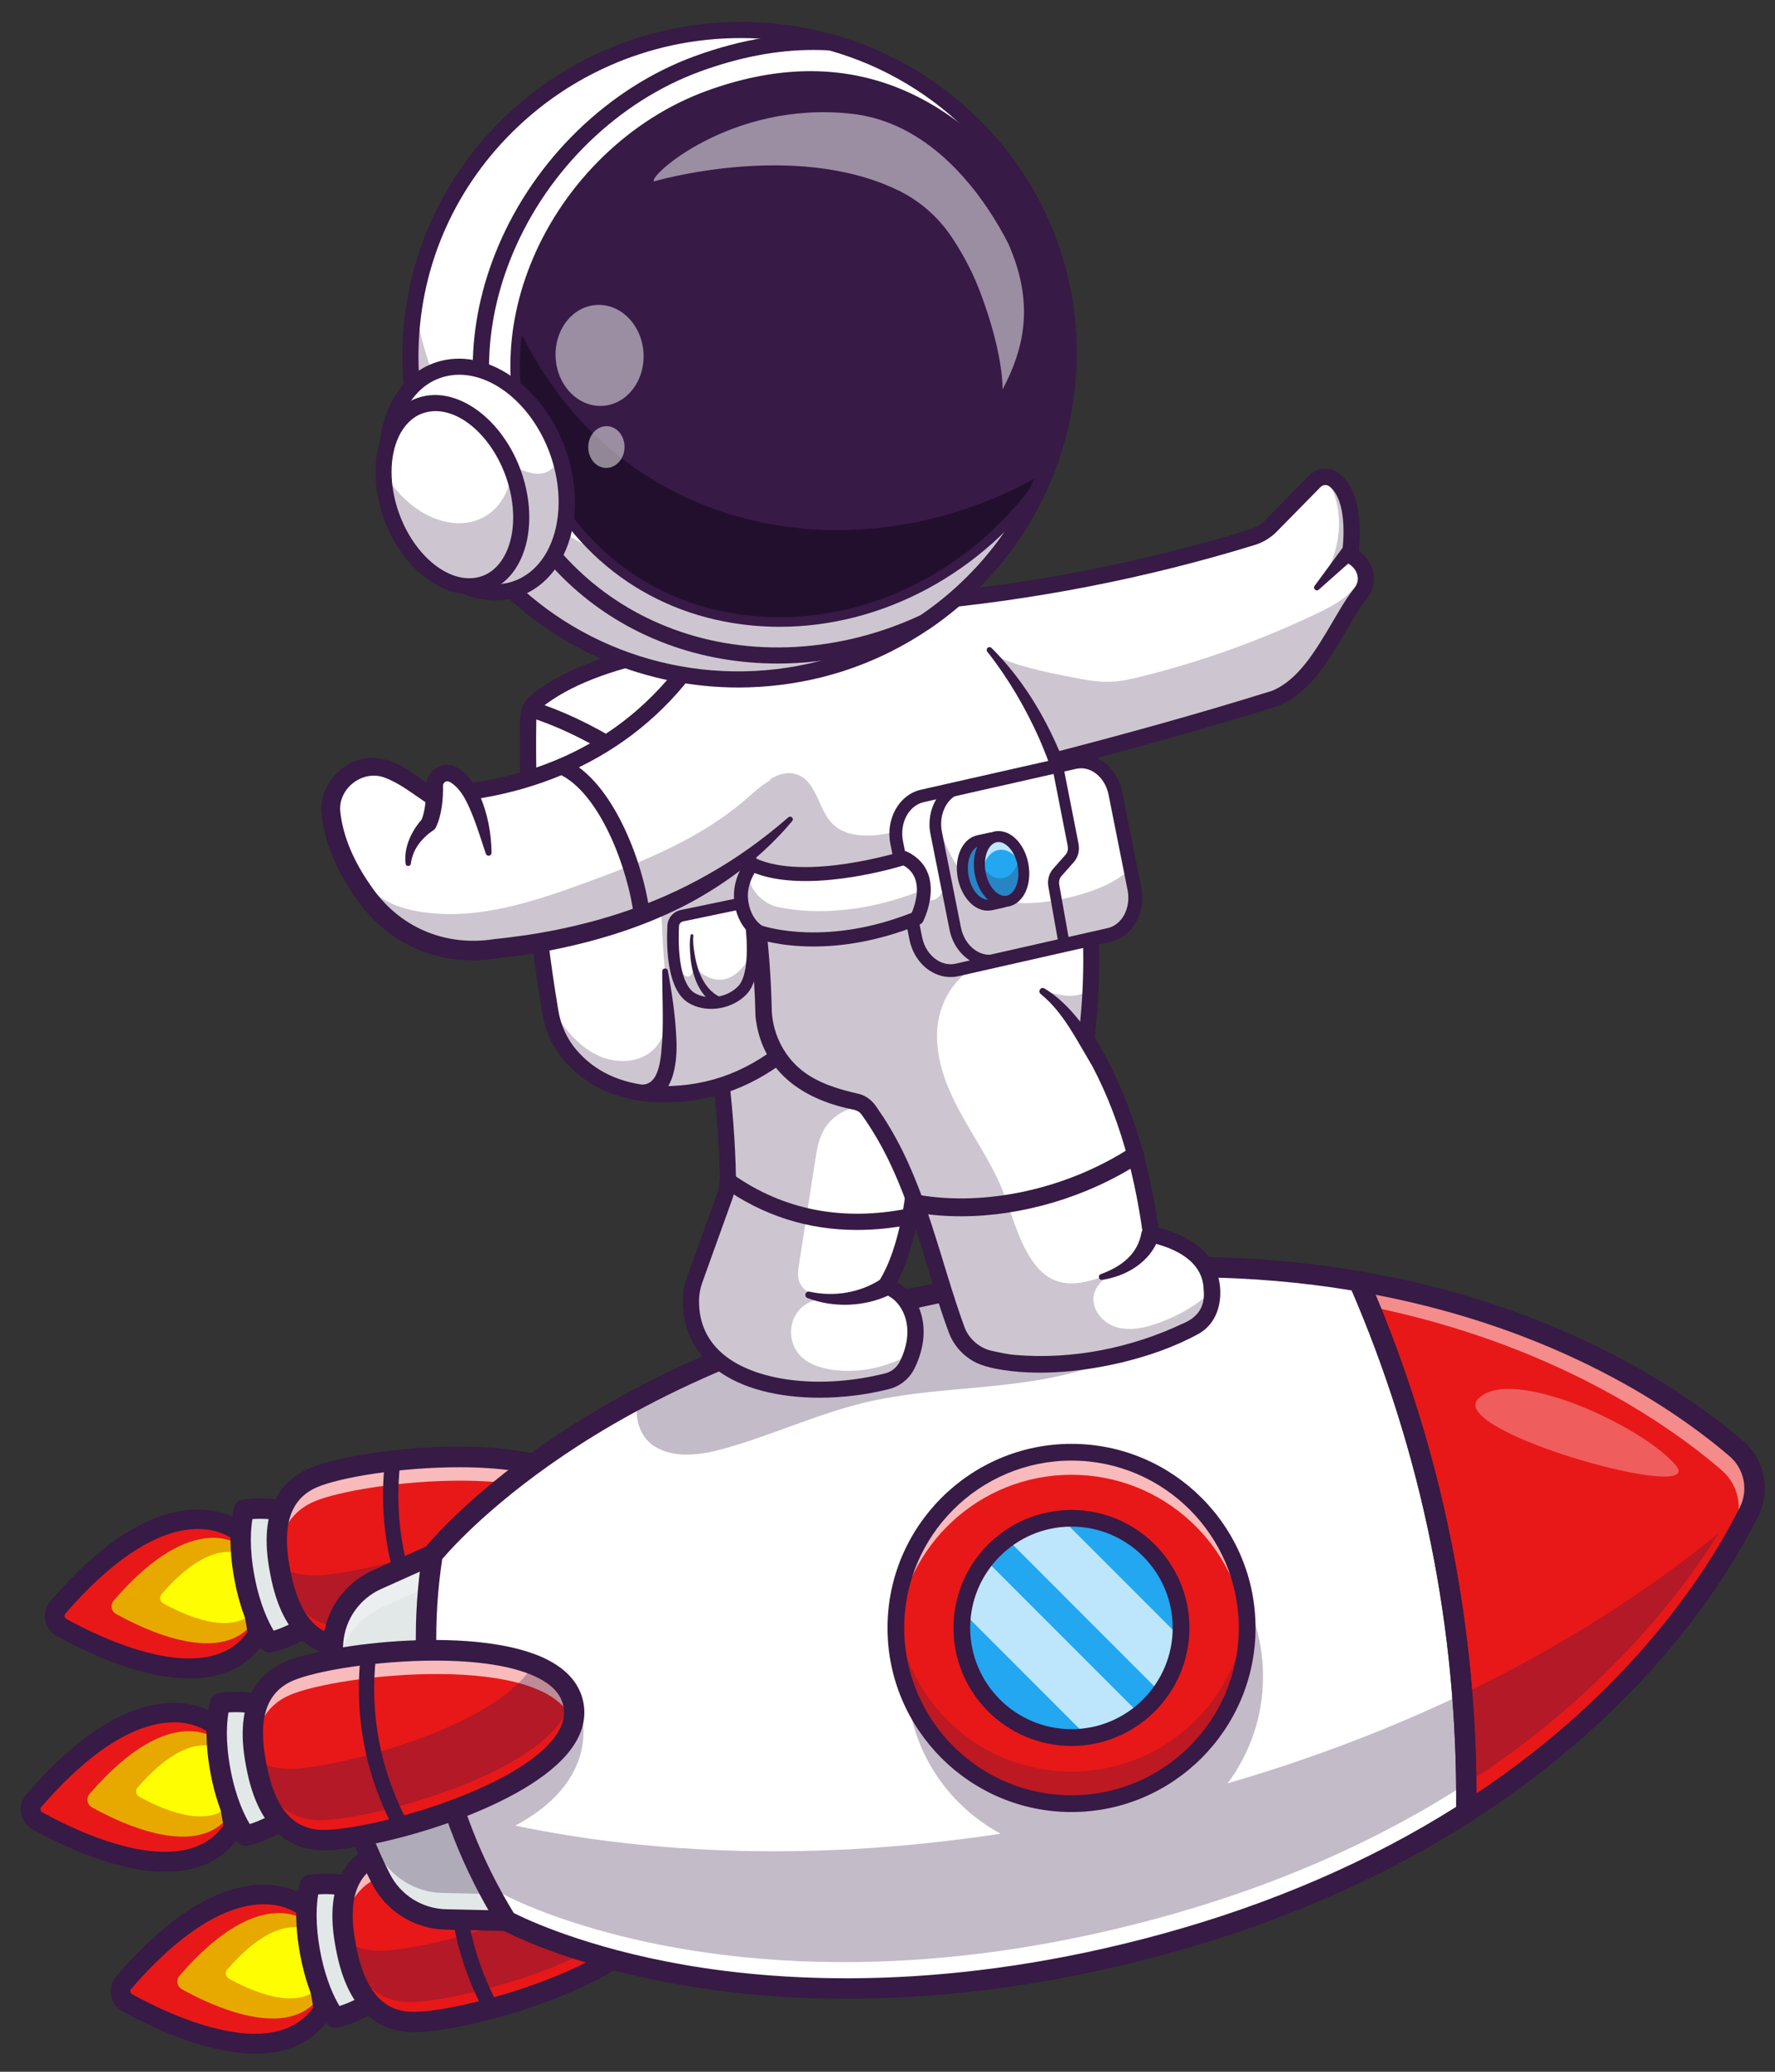 <svg width="66" height="77" viewBox="0 0 66 77" fill="none" xmlns="http://www.w3.org/2000/svg">
<rect x="0" y="0" width="66" height="77" fill="#333333" stroke="none"/>
<path d="M11.366 70.907C11.366 70.907 8.924 68.677 4.597 73.684C4.393 73.919 4.457 74.282 4.727 74.432C6.188 75.244 10.385 77.265 12.026 74.693L11.366 70.907Z" fill="#E81818"/>
<path d="M11.476 71.451C11.476 71.451 9.744 69.87 6.673 73.434C6.538 73.591 6.581 73.831 6.761 73.931C7.773 74.496 10.775 75.959 11.943 74.128L11.476 71.451Z" fill="#E7A900"/>
<path d="M11.693 71.865C11.693 71.865 10.525 70.796 8.451 73.202C8.361 73.306 8.39 73.47 8.511 73.537C9.192 73.919 11.218 74.905 12.009 73.67L11.693 71.865Z" fill="#FFFD01"/>
<path d="M9.493 76.327C7.674 76.327 5.636 75.349 4.556 74.75C4.33 74.624 4.176 74.408 4.13 74.154C4.085 73.9 4.157 73.641 4.325 73.446C6.187 71.292 7.959 70.15 9.588 70.055C10.878 69.979 11.586 70.61 11.614 70.639C11.674 70.694 11.714 70.765 11.726 70.846L12.386 74.634C12.403 74.724 12.384 74.814 12.334 74.893C11.657 75.954 10.617 76.327 9.493 76.327ZM9.804 70.774C9.74 70.774 9.671 70.777 9.602 70.781C8.626 70.848 7.014 71.449 4.876 73.921C4.841 73.962 4.843 74.004 4.848 74.028C4.852 74.049 4.864 74.09 4.909 74.116C6.111 74.783 10.099 76.764 11.65 74.612L11.039 71.109C10.866 70.995 10.45 70.774 9.804 70.774Z" fill="#371A45"/>
<path d="M14.365 73.938C13.572 74.779 12.467 74.99 12.467 74.99C12.467 74.99 11.862 74.28 11.544 72.613C11.225 70.946 11.529 70.062 11.529 70.062C11.529 70.062 12.634 69.851 13.681 70.343" fill="#E2E8E8"/>
<path d="M12.461 75.368C12.352 75.368 12.245 75.32 12.174 75.235C12.145 75.202 11.499 74.427 11.167 72.682C10.834 70.936 11.152 69.979 11.164 69.939C11.21 69.811 11.319 69.716 11.452 69.689C11.502 69.68 12.689 69.461 13.834 69.998C14.024 70.086 14.105 70.312 14.017 70.502C13.929 70.692 13.703 70.772 13.513 70.684C12.867 70.383 12.183 70.38 11.832 70.407C11.772 70.746 11.706 71.471 11.91 72.542C12.114 73.611 12.442 74.259 12.623 74.556C12.957 74.451 13.594 74.197 14.086 73.679C14.228 73.527 14.468 73.52 14.62 73.665C14.772 73.808 14.779 74.047 14.634 74.2C13.765 75.119 12.582 75.354 12.532 75.363C12.509 75.366 12.485 75.368 12.461 75.368Z" fill="#371A45"/>
<path d="M15.272 75.149C13.327 75.088 12.964 72.876 12.864 72.359C12.767 71.841 12.292 69.651 14.078 68.879C15.885 68.098 24.1 67.179 24.658 70.114C25.217 73.047 17.241 75.213 15.272 75.149Z" fill="#E81818"/>
<g opacity="0.7">
<path d="M12.783 71.869C12.823 71.086 13.11 70.193 14.12 69.756C15.88 68.993 23.729 68.103 24.643 70.775C24.695 70.558 24.703 70.338 24.66 70.112C24.102 67.179 15.887 68.096 14.079 68.877C12.649 69.497 12.666 71.022 12.783 71.869Z" fill="white"/>
</g>
<g opacity="0.3">
<path d="M15.148 74.408C13.614 74.359 13.063 72.974 12.852 72.138C13.156 72.347 13.531 72.487 13.999 72.501C15.697 72.558 21.865 70.953 23.169 68.628C23.836 68.891 24.335 69.269 24.558 69.789C24.342 72.508 17.022 74.47 15.148 74.408Z" fill="#371A45"/>
</g>
<path d="M15.365 75.53C15.327 75.53 15.294 75.53 15.258 75.527C14.256 75.494 12.961 74.938 12.498 72.473L12.482 72.388C12.007 69.922 13.004 68.93 13.926 68.531C15.555 67.825 21.227 67.141 23.746 68.476C24.473 68.861 24.903 69.388 25.029 70.041C25.152 70.697 24.946 71.345 24.411 71.969C22.595 74.095 17.244 75.53 15.365 75.53ZM19.517 68.481C17.346 68.481 15.082 68.858 14.227 69.226C13.244 69.651 12.916 70.639 13.227 72.245L13.244 72.333C13.546 73.938 14.213 74.736 15.284 74.772C16.857 74.827 22.184 73.413 23.837 71.48C24.219 71.034 24.366 70.609 24.285 70.186C24.205 69.763 23.913 69.424 23.392 69.148C22.473 68.661 21.017 68.481 19.517 68.481Z" fill="#371A45"/>
<path d="M18.266 74.931C18.164 74.931 18.066 74.876 18.017 74.781C16.929 72.763 16.497 70.492 16.765 68.215C16.765 68.21 16.765 68.205 16.767 68.2C16.793 68.046 16.938 67.939 17.095 67.968C17.247 67.994 17.349 68.134 17.33 68.283C17.076 70.442 17.487 72.596 18.518 74.511C18.591 74.648 18.541 74.822 18.401 74.895C18.358 74.919 18.311 74.931 18.266 74.931Z" fill="#371A45"/>
<path d="M8.92 56.959C8.92 56.959 6.479 54.729 2.151 59.735C1.947 59.97 2.011 60.334 2.282 60.483C3.743 61.296 7.939 63.317 9.58 60.745L8.92 56.959Z" fill="#E81818"/>
<path d="M9.03 57.505C9.03 57.505 7.299 55.923 4.228 59.488C4.093 59.645 4.135 59.885 4.316 59.984C5.328 60.55 8.33 62.013 9.498 60.182L9.03 57.505Z" fill="#E7A900"/>
<path d="M9.248 57.916C9.248 57.916 8.079 56.847 6.006 59.253C5.916 59.357 5.944 59.521 6.065 59.588C6.747 59.97 8.773 60.956 9.564 59.721L9.248 57.916Z" fill="#FFFD01"/>
<path d="M7.048 62.381C5.229 62.381 3.191 61.402 2.11 60.804C1.885 60.678 1.73 60.462 1.685 60.208C1.64 59.953 1.711 59.695 1.88 59.5C3.742 57.346 5.514 56.203 7.143 56.108C8.433 56.032 9.14 56.664 9.169 56.693C9.228 56.747 9.269 56.819 9.28 56.899L9.941 60.687C9.957 60.778 9.938 60.868 9.888 60.946C9.212 62.005 8.171 62.381 7.048 62.381ZM7.359 56.826C7.295 56.826 7.226 56.828 7.157 56.833C6.181 56.899 4.568 57.5 2.431 59.972C2.395 60.013 2.398 60.056 2.402 60.079C2.407 60.101 2.419 60.141 2.464 60.167C3.666 60.835 7.654 62.815 9.204 60.664L8.594 57.16C8.421 57.047 8.005 56.826 7.359 56.826Z" fill="#371A45"/>
<path d="M11.912 59.989C11.119 60.83 10.014 61.042 10.014 61.042C10.014 61.042 9.409 60.331 9.091 58.664C8.772 56.997 9.076 56.114 9.076 56.114C9.076 56.114 10.181 55.902 11.228 56.394" fill="#E2E8E8"/>
<path d="M10.016 61.419C9.907 61.419 9.8 61.372 9.728 61.286C9.7 61.253 9.054 60.479 8.721 58.733C8.389 56.987 8.707 56.028 8.719 55.99C8.764 55.862 8.873 55.767 9.006 55.741C9.056 55.731 10.244 55.513 11.389 56.049C11.579 56.137 11.659 56.363 11.571 56.553C11.483 56.743 11.258 56.824 11.068 56.736C10.422 56.434 9.738 56.432 9.386 56.458C9.327 56.797 9.261 57.524 9.465 58.593C9.669 59.662 9.997 60.31 10.177 60.607C10.512 60.502 11.149 60.248 11.64 59.731C11.783 59.579 12.023 59.572 12.175 59.716C12.327 59.859 12.334 60.099 12.189 60.251C11.32 61.17 10.137 61.405 10.087 61.414C10.063 61.417 10.04 61.419 10.016 61.419Z" fill="#371A45"/>
<path d="M12.827 61.2C10.882 61.139 10.519 58.928 10.419 58.41C10.322 57.892 9.847 55.702 11.633 54.931C13.44 54.149 21.655 53.23 22.213 56.166C22.774 59.099 14.796 61.265 12.827 61.2Z" fill="#E81818"/>
<g opacity="0.7">
<path d="M10.337 57.923C10.377 57.14 10.665 56.247 11.674 55.81C13.434 55.047 21.284 54.157 22.198 56.828C22.25 56.612 22.257 56.392 22.215 56.166C21.656 53.233 13.441 54.15 11.634 54.931C10.204 55.551 10.221 57.073 10.337 57.923Z" fill="white"/>
</g>
<g opacity="0.3">
<path d="M12.703 60.46C11.169 60.41 10.618 59.025 10.406 58.189C10.71 58.398 11.085 58.538 11.553 58.553C13.252 58.61 19.419 57.004 20.723 54.679C21.391 54.943 21.889 55.32 22.113 55.84C21.896 58.56 14.577 60.522 12.703 60.46Z" fill="#371A45"/>
</g>
<path d="M12.92 61.581C12.882 61.581 12.848 61.581 12.813 61.578C11.811 61.545 10.516 60.989 10.053 58.522L10.037 58.438C9.561 55.973 10.559 54.98 11.48 54.581C13.11 53.876 18.781 53.192 21.301 54.527C22.028 54.912 22.458 55.439 22.584 56.092C22.707 56.748 22.5 57.396 21.966 58.02C20.149 60.148 14.798 61.581 12.92 61.581ZM17.071 54.532C14.9 54.532 12.637 54.909 11.782 55.277C10.799 55.703 10.471 56.691 10.782 58.296L10.799 58.384C11.101 59.989 11.768 60.787 12.839 60.823C14.414 60.875 19.738 59.465 21.391 57.531C21.774 57.085 21.921 56.66 21.84 56.237C21.759 55.814 21.467 55.474 20.947 55.199C20.028 54.712 18.572 54.532 17.071 54.532Z" fill="#371A45"/>
<path d="M15.82 60.982C15.718 60.982 15.621 60.928 15.571 60.833C14.486 58.814 14.051 56.546 14.319 54.27C14.334 54.128 14.455 54.016 14.602 54.016C14.759 54.016 14.887 54.142 14.887 54.301C14.887 54.313 14.887 54.325 14.885 54.335C14.63 56.496 15.039 58.65 16.072 60.567C16.146 60.704 16.096 60.878 15.956 60.951C15.913 60.973 15.868 60.982 15.82 60.982Z" fill="#371A45"/>
<path d="M18.836 71.387L16.577 71.337C15.556 71.313 14.63 70.731 14.164 69.822C12.782 67.112 12.167 64.074 12.388 61.041C12.461 60.023 13.088 59.127 14.022 58.709L16.083 57.785L18.836 71.387Z" fill="#E2E8E8"/>
<path d="M12.344 62.248C12.344 63.585 12.505 64.918 12.823 66.212C13.127 67.459 13.576 68.67 14.165 69.824C14.631 70.734 15.557 71.316 16.578 71.34L18.837 71.389L17.595 65.243L16.087 57.785L14.025 58.709C13.56 58.918 13.17 59.246 12.888 59.65C12.605 60.053 12.429 60.533 12.394 61.041C12.36 61.445 12.344 61.847 12.344 62.248Z" fill="#E2E8E8"/>
<g opacity="0.3">
<path d="M12.593 65.124C12.622 65.293 12.655 65.459 12.691 65.628C12.524 64.454 12.482 63.262 12.567 62.07C12.605 61.559 12.778 61.082 13.061 60.678C13.344 60.274 13.733 59.947 14.201 59.738L16.26 58.814L16.158 58.313L16.08 57.785L14.021 58.709C13.555 58.918 13.163 59.246 12.88 59.65C12.598 60.053 12.422 60.531 12.386 61.041C12.289 62.412 12.358 63.782 12.593 65.124Z" fill="white"/>
</g>
<path d="M65.084 56.092C64.194 57.892 62.104 61.377 58 64.816C54.627 67.642 49.892 70.435 43.341 72.237C39.092 73.406 35.316 73.862 32.079 73.909C23.631 74.035 18.836 71.389 18.836 71.389C18.77 71.283 18.705 71.176 18.641 71.069C17.421 69.014 16.589 66.77 16.166 64.45C15.936 63.179 15.827 61.887 15.846 60.59C15.846 60.555 15.848 60.519 15.848 60.483C15.865 59.583 15.943 58.683 16.083 57.788C16.083 57.788 17.271 56.282 19.864 54.396C20.29 54.088 20.75 53.769 21.251 53.444C21.845 53.059 22.494 52.667 23.199 52.276C23.265 52.237 23.332 52.202 23.401 52.164C24.303 51.67 25.296 51.178 26.381 50.706C26.681 50.577 26.987 50.447 27.3 50.321C30.305 49.105 33.962 48.057 38.335 47.48C38.608 47.445 38.879 47.411 39.147 47.383C40.294 47.25 41.401 47.167 42.472 47.127C43.956 47.067 45.367 47.089 46.707 47.176C48.813 47.314 50.737 47.613 52.485 48.017C52.829 48.098 53.169 48.181 53.499 48.269C59.325 49.813 63.009 52.489 64.645 53.902C65.274 54.444 65.453 55.346 65.084 56.092Z" fill="white"/>
<path d="M28.742 53.995C28.79 53.947 28.835 53.902 28.878 53.855C28.799 53.928 28.754 53.978 28.742 53.995Z" fill="#E5E5E5"/>
<path d="M54.52 67.361C56.615 66.022 58.344 64.604 59.761 63.222C59.778 63.205 59.797 63.186 59.814 63.172C60.013 62.98 60.206 62.785 60.391 62.592C60.396 62.588 60.4 62.581 60.407 62.576C60.472 62.509 60.533 62.445 60.595 62.379C60.657 62.312 60.719 62.248 60.78 62.181C60.847 62.11 60.911 62.039 60.977 61.968C61.092 61.844 61.201 61.718 61.31 61.597C61.481 61.405 61.645 61.212 61.804 61.023C61.856 60.958 61.908 60.897 61.961 60.835C62.167 60.583 62.362 60.339 62.55 60.096C62.597 60.035 62.642 59.975 62.688 59.916C63.096 59.377 63.455 58.864 63.766 58.384C63.818 58.306 63.868 58.227 63.918 58.149C63.97 58.066 64.022 57.985 64.07 57.904C64.12 57.823 64.167 57.745 64.215 57.667C64.253 57.6 64.293 57.536 64.331 57.472C64.388 57.377 64.443 57.282 64.495 57.192C64.718 56.8 64.903 56.448 65.055 56.142C64.846 56.325 64.635 56.505 64.419 56.686C61.747 58.923 58.441 61.146 54.375 63.091C54.487 64.509 54.534 65.934 54.52 67.361Z" fill="#C93535"/>
<path d="M54.522 67.362C56.641 66.005 58.386 64.569 59.816 63.172C59.952 63.039 60.087 62.906 60.215 62.773C60.282 62.706 60.346 62.64 60.41 62.574L60.412 62.571C60.474 62.505 60.536 62.441 60.598 62.376C60.723 62.246 60.845 62.113 60.963 61.984C61.073 61.866 61.177 61.749 61.282 61.633C61.578 61.298 61.856 60.97 62.118 60.647C62.16 60.593 62.205 60.538 62.248 60.483C62.759 59.845 63.203 59.234 63.581 58.667C63.609 58.626 63.638 58.584 63.664 58.543C63.706 58.477 63.749 58.413 63.792 58.348C63.901 58.177 64.006 58.014 64.105 57.852C64.132 57.812 64.155 57.771 64.179 57.733C64.227 57.655 64.274 57.577 64.319 57.498C64.341 57.46 64.364 57.422 64.386 57.384C64.431 57.308 64.474 57.234 64.514 57.161C64.597 57.016 64.675 56.873 64.747 56.74C64.873 56.505 64.987 56.287 65.082 56.092C65.122 56.009 65.155 55.926 65.184 55.84C65.205 55.776 65.222 55.712 65.234 55.646C65.238 55.624 65.243 55.603 65.245 55.579C63.025 56.812 59.182 58.776 54.133 60.726C54.415 62.92 54.546 65.136 54.522 67.362Z" fill="#D1D1D1"/>
<path d="M50.523 47.625C51.609 50.124 52.478 52.701 53.124 55.33C54.091 59.256 54.561 63.298 54.516 67.362C60.976 63.229 63.964 58.346 65.08 56.094C65.448 55.349 65.267 54.446 64.636 53.902C64.588 53.862 64.538 53.819 64.486 53.774C62.498 52.093 57.891 48.889 50.523 47.625Z" fill="#E81818"/>
<g opacity="0.3">
<path d="M63.9 56.99C62.726 58.866 60.819 61.357 57.874 63.827C54.502 66.651 49.766 69.446 43.216 71.249C38.967 72.418 35.193 72.874 31.953 72.921C23.506 73.047 18.71 70.401 18.71 70.401V70.404L16.452 70.354C15.431 70.332 14.504 69.748 14.039 68.838C13.585 67.948 13.215 67.022 12.93 66.072L16.383 65.369C16.357 65.257 16.331 65.148 16.305 65.036L21.513 63.307C21.513 63.307 22.674 65.974 19.159 67.853C21.919 68.428 25.406 68.86 29.543 68.8C31.892 68.767 34.452 68.57 37.207 68.152C35.129 67.036 33.716 64.841 33.716 62.314C33.716 58.657 36.68 55.69 40.34 55.69C43.997 55.69 46.963 58.654 46.963 62.314C46.963 63.803 46.472 65.176 45.643 66.283C53.642 63.946 59.568 60.507 63.9 56.99Z" fill="#371A45"/>
</g>
<g opacity="0.5">
<path d="M64.462 56.836C64.83 56.09 64.65 55.187 64.018 54.644C63.971 54.603 63.921 54.56 63.869 54.515C61.971 52.912 57.694 49.927 50.918 48.556C50.789 48.245 50.659 47.934 50.523 47.623C57.891 48.886 62.498 52.093 64.488 53.772C64.541 53.815 64.591 53.857 64.638 53.9C65.267 54.444 65.45 55.346 65.082 56.092C64.498 57.273 63.398 59.173 61.555 61.31C63.03 59.479 63.947 57.876 64.462 56.836Z" fill="white"/>
</g>
<path d="M54.518 67.739C54.454 67.739 54.392 67.722 54.336 67.692C54.214 67.625 54.138 67.494 54.141 67.357C54.214 60.581 52.882 53.992 50.179 47.775C50.125 47.646 50.144 47.499 50.229 47.39C50.315 47.281 50.455 47.228 50.59 47.25C58.031 48.528 62.686 51.739 64.797 53.539C65.619 54.239 65.854 55.401 65.37 56.365C64.123 58.845 61.083 63.611 54.723 67.68C54.658 67.72 54.59 67.739 54.518 67.739ZM51.148 48.121C53.616 54.028 54.877 60.258 54.898 66.658C60.708 62.775 63.517 58.358 64.691 56.025C65.018 55.375 64.859 54.589 64.303 54.116C62.318 52.42 58.01 49.442 51.148 48.121Z" fill="#371A45"/>
<path d="M31.475 74.285C29.007 74.285 26.922 74.054 25.273 73.764C21.051 73.023 18.747 71.772 18.652 71.717C18.595 71.686 18.547 71.641 18.512 71.584C17.236 69.525 16.348 67.278 15.866 64.906C15.386 62.533 15.332 60.115 15.707 57.724C15.716 57.66 15.743 57.598 15.783 57.548C15.852 57.462 17.486 55.413 21.089 53.09C24.399 50.955 30.069 48.183 38.279 47.103C42.585 46.535 46.727 46.585 50.591 47.25C50.717 47.271 50.824 47.355 50.874 47.473C53.619 53.786 54.973 60.479 54.897 67.362C54.897 67.49 54.833 67.611 54.724 67.682C51.422 69.796 47.625 71.451 43.438 72.603C38.849 73.864 34.814 74.285 31.475 74.285ZM19.103 71.1C19.555 71.328 21.773 72.387 25.445 73.026C29.24 73.686 35.41 74.023 43.24 71.869C47.28 70.758 50.947 69.171 54.146 67.153C54.191 60.514 52.885 54.062 50.266 47.962C46.535 47.345 42.537 47.307 38.383 47.856C30.311 48.917 24.749 51.637 21.504 53.729C18.384 55.743 16.769 57.562 16.443 57.947C16.099 60.215 16.156 62.507 16.612 64.758C17.068 67.008 17.906 69.143 19.103 71.1Z" fill="#371A45"/>
<path d="M18.831 71.767C18.829 71.767 18.827 71.767 18.822 71.767L16.563 71.717C15.402 71.691 14.35 71.031 13.823 69.995C12.409 67.224 11.78 64.117 12.006 61.016C12.089 59.856 12.801 58.84 13.863 58.365L15.925 57.441C16.114 57.356 16.34 57.441 16.426 57.631C16.511 57.821 16.426 58.047 16.236 58.132L14.174 59.056C13.369 59.417 12.828 60.189 12.763 61.07C12.547 64.037 13.148 67.003 14.499 69.651C14.901 70.437 15.699 70.938 16.582 70.96L18.841 71.01C19.05 71.014 19.216 71.188 19.212 71.397C19.204 71.603 19.036 71.767 18.831 71.767Z" fill="#371A45"/>
<g opacity="0.3">
<path d="M62.299 54.444C61.009 52.957 56.133 50.725 54.95 52.002C53.822 53.221 63.588 55.931 62.299 54.444Z" fill="white"/>
</g>
<path d="M39.844 67.036C43.451 67.036 46.375 64.112 46.375 60.505C46.375 56.898 43.451 53.974 39.844 53.974C36.237 53.974 33.312 56.898 33.312 60.505C33.312 64.112 36.237 67.036 39.844 67.036Z" fill="#E81818"/>
<g opacity="0.7">
<path d="M33.312 60.203C33.312 60.395 33.32 60.586 33.336 60.773C33.626 57.434 36.428 54.812 39.841 54.812C43.257 54.812 46.059 57.434 46.349 60.773C46.365 60.586 46.373 60.393 46.373 60.203C46.373 56.596 43.449 53.672 39.841 53.672C36.236 53.672 33.312 56.596 33.312 60.203Z" fill="white"/>
</g>
<g opacity="0.25">
<path d="M33.312 60.505C33.312 64.113 36.236 67.036 39.844 67.036C43.451 67.036 46.375 64.113 46.375 60.505C46.375 60.303 46.365 60.106 46.349 59.909C46.047 63.236 43.249 65.844 39.844 65.844C36.438 65.844 33.64 63.236 33.341 59.909C33.322 60.106 33.312 60.303 33.312 60.505Z" fill="#371A45"/>
</g>
<path d="M39.842 67.347C36.071 67.347 33 64.279 33 60.505C33 56.733 36.069 53.663 39.842 53.663C43.616 53.663 46.685 56.731 46.685 60.505C46.685 64.276 43.614 67.347 39.842 67.347ZM39.842 54.285C36.413 54.285 33.622 57.075 33.622 60.505C33.622 63.934 36.413 66.725 39.842 66.725C43.272 66.725 46.062 63.934 46.062 60.505C46.062 57.075 43.272 54.285 39.842 54.285Z" fill="#371A45"/>
<path d="M35.766 60.505C35.766 61.854 36.423 63.051 37.433 63.792C37.998 64.207 38.67 64.478 39.404 64.556C39.547 64.571 39.694 64.58 39.841 64.58C40.072 64.58 40.297 64.561 40.516 64.523C41.261 64.4 41.936 64.074 42.487 63.602C43.361 62.856 43.917 61.744 43.917 60.502C43.917 59.26 43.361 58.149 42.487 57.403C41.936 56.933 41.259 56.607 40.516 56.484C40.297 56.446 40.072 56.427 39.841 56.427C39.694 56.427 39.547 56.434 39.404 56.45C38.67 56.529 37.998 56.802 37.433 57.215C36.421 57.959 35.766 59.153 35.766 60.505Z" fill="#22A7F0"/>
<path opacity="0.7" d="M37.516 57.27L43.199 62.954C43.638 62.339 43.885 61.631 43.942 60.909L39.56 56.527C38.839 56.584 38.131 56.831 37.516 57.27Z" fill="url(#paint0_linear_2765_4741)"/>
<path opacity="0.7" d="M35.852 59.968L40.502 64.618C41.195 64.514 41.863 64.229 42.437 63.766L36.707 58.035C36.241 58.607 35.956 59.275 35.852 59.968Z" fill="url(#paint1_linear_2765_4741)"/>
<path d="M39.84 64.891C37.422 64.891 35.453 62.925 35.453 60.505C35.453 58.085 37.42 56.118 39.84 56.118C42.258 56.118 44.226 58.085 44.226 60.505C44.226 62.925 42.258 64.891 39.84 64.891ZM39.84 56.738C37.764 56.738 36.075 58.427 36.075 60.502C36.075 62.578 37.764 64.267 39.84 64.267C41.916 64.267 43.604 62.578 43.604 60.502C43.604 58.427 41.916 56.738 39.84 56.738Z" fill="#371A45"/>
<path d="M8.03 64.145C8.03 64.145 5.588 61.915 1.261 66.922C1.057 67.157 1.121 67.52 1.391 67.67C2.852 68.482 7.049 70.503 8.69 67.931L8.03 64.145Z" fill="#E81818"/>
<path d="M8.132 64.692C8.132 64.692 6.4 63.11 3.33 66.675C3.194 66.832 3.237 67.072 3.417 67.171C4.429 67.737 7.431 69.2 8.6 67.369L8.132 64.692Z" fill="#E7A900"/>
<path d="M8.357 65.103C8.357 65.103 7.189 64.034 5.115 66.44C5.025 66.544 5.054 66.708 5.175 66.775C5.856 67.157 7.882 68.143 8.673 66.908L8.357 65.103Z" fill="#FFFD01"/>
<path d="M6.149 69.568C4.33 69.568 2.292 68.589 1.212 67.991C0.986 67.865 0.832 67.649 0.787 67.395C0.742 67.141 0.813 66.882 0.981 66.687C2.843 64.533 4.615 63.39 6.244 63.295C7.532 63.219 8.242 63.851 8.27 63.88C8.33 63.934 8.37 64.005 8.382 64.086L9.042 67.874C9.059 67.965 9.04 68.055 8.99 68.133C8.315 69.192 7.275 69.568 6.149 69.568ZM6.463 64.013C6.399 64.013 6.33 64.015 6.261 64.02C5.285 64.086 3.672 64.687 1.535 67.159C1.499 67.2 1.502 67.243 1.506 67.266C1.511 67.288 1.523 67.328 1.568 67.354C2.77 68.024 6.757 70.002 8.308 67.851L7.698 64.347C7.522 64.234 7.109 64.013 6.463 64.013Z" fill="#371A45"/>
<path d="M11.021 67.176C10.228 68.017 9.124 68.228 9.124 68.228C9.124 68.228 8.518 67.518 8.2 65.851C7.882 64.184 8.186 63.3 8.186 63.3C8.186 63.3 9.29 63.089 10.337 63.581" fill="#E2E8E8"/>
<path d="M9.125 68.606C9.016 68.606 8.909 68.559 8.838 68.473C8.809 68.44 8.163 67.666 7.831 65.92C7.498 64.174 7.817 63.215 7.828 63.177C7.874 63.049 7.983 62.954 8.116 62.927C8.166 62.918 9.353 62.699 10.498 63.236C10.688 63.324 10.769 63.55 10.681 63.74C10.593 63.93 10.367 64.01 10.177 63.923C9.531 63.621 8.847 63.619 8.496 63.645C8.436 63.984 8.37 64.709 8.574 65.78C8.778 66.849 9.106 67.497 9.287 67.794C9.622 67.689 10.258 67.435 10.75 66.917C10.892 66.765 11.132 66.758 11.284 66.903C11.436 67.046 11.443 67.286 11.298 67.438C10.429 68.357 9.246 68.592 9.196 68.601C9.173 68.604 9.149 68.606 9.125 68.606Z" fill="#371A45"/>
<path d="M11.937 68.388C9.991 68.326 9.628 66.115 9.528 65.597C9.431 65.079 8.956 62.889 10.742 62.117C12.549 61.336 20.764 60.417 21.323 63.352C21.881 66.286 13.903 68.452 11.937 68.388Z" fill="#E81818"/>
<g opacity="0.7">
<path d="M9.445 65.11C9.486 64.326 9.773 63.433 10.782 62.996C12.542 62.234 20.392 61.343 21.306 64.015C21.358 63.799 21.365 63.578 21.323 63.352C20.765 60.419 12.549 61.336 10.742 62.117C9.315 62.735 9.331 64.26 9.445 65.11Z" fill="white"/>
</g>
<g opacity="0.3">
<path d="M11.804 67.647C10.27 67.597 9.719 66.212 9.508 65.376C9.812 65.585 10.187 65.725 10.655 65.739C12.353 65.796 18.521 64.191 19.825 61.866C20.492 62.129 20.991 62.507 21.214 63.027C20.998 65.746 13.678 67.708 11.804 67.647Z" fill="#371A45"/>
</g>
<path d="M12.029 68.768C11.991 68.768 11.958 68.768 11.922 68.765C10.92 68.732 9.626 68.176 9.162 65.709L9.146 65.626C8.671 63.16 9.668 62.167 10.59 61.769C12.219 61.063 17.891 60.379 20.41 61.714C21.137 62.099 21.567 62.626 21.693 63.279C21.817 63.934 21.61 64.583 21.076 65.207C19.256 67.335 13.908 68.768 12.029 68.768ZM16.181 61.719C14.01 61.719 11.746 62.096 10.892 62.464C9.908 62.889 9.58 63.877 9.892 65.483L9.908 65.571C10.21 67.176 10.877 67.974 11.948 68.01C13.523 68.065 18.848 66.651 20.501 64.718C20.883 64.272 21.03 63.847 20.95 63.424C20.869 63.001 20.577 62.661 20.057 62.386C19.137 61.899 17.679 61.719 16.181 61.719Z" fill="#371A45"/>
<path d="M14.922 68.169C14.82 68.169 14.723 68.115 14.673 68.019C13.585 66.001 13.153 63.73 13.421 61.453C13.421 61.448 13.421 61.443 13.424 61.438C13.45 61.284 13.595 61.179 13.751 61.206C13.903 61.232 14.005 61.372 13.986 61.522C13.732 63.68 14.143 65.835 15.174 67.749C15.248 67.886 15.198 68.06 15.057 68.133C15.015 68.16 14.967 68.169 14.922 68.169Z" fill="#371A45"/>
<g opacity="0.3">
<path d="M24.209 51.579C23.403 51.952 23.577 53.282 24.33 53.752C25.083 54.225 26.056 54.078 26.914 53.843C28.688 53.353 30.367 52.556 32.155 52.128C34.796 51.499 37.599 51.698 40.202 50.931C41.413 50.575 42.555 50.017 43.688 49.461C44.099 49.259 44.522 49.048 44.821 48.701C45.118 48.352 45.261 47.827 45.032 47.428C44.74 46.915 44.04 46.851 43.448 46.848C41.741 46.844 40.017 46.841 38.354 47.228C37.63 47.397 36.92 47.639 36.183 47.744C35.281 47.872 34.359 47.791 33.452 47.898C32.417 48.019 31.426 48.383 30.448 48.741C28.301 49.53 26.109 50.342 24.33 51.781C24.204 51.883 24.047 51.995 23.893 51.95C23.736 51.902 23.741 51.598 23.902 51.627" fill="#371A45"/>
</g>
<path d="M43.401 27.397C43.261 27.397 43.147 27.285 43.142 27.145C43.073 24.756 42.273 22.718 40.947 21.557C40.841 21.462 40.829 21.3 40.924 21.191C41.019 21.084 41.18 21.072 41.289 21.167C42.724 22.424 43.589 24.597 43.66 27.129C43.664 27.271 43.55 27.39 43.408 27.395C43.408 27.397 43.406 27.397 43.401 27.397Z" fill="#371A45"/>
<path d="M50.582 22.061C50.404 22.279 50.255 22.519 50.107 22.759C49.326 24.053 48.625 25.457 47.402 25.956C44.626 26.825 41.522 27.684 38.178 28.532L35.824 25.419L33.57 22.436C38.061 22.079 42.391 21.248 46.562 19.968C46.825 19.887 47.065 19.74 47.257 19.543L48.88 17.892C48.991 17.778 49.143 17.721 49.295 17.726C49.307 17.726 49.321 17.726 49.333 17.729C49.416 17.738 49.499 17.767 49.573 17.816C49.73 17.923 49.86 18.078 49.965 18.275C50.243 18.804 50.321 19.636 50.193 20.624C50.193 20.631 50.193 20.636 50.191 20.643C50.442 20.759 50.628 20.956 50.718 21.184C50.834 21.462 50.806 21.785 50.582 22.061Z" fill="white"/>
<path d="M38.183 28.834C38.09 28.834 38 28.791 37.943 28.715L33.335 22.619C33.269 22.531 33.254 22.414 33.3 22.312C33.345 22.212 33.442 22.144 33.551 22.134C37.971 21.783 42.32 20.956 46.478 19.678C46.692 19.612 46.887 19.493 47.046 19.332L48.668 17.681C48.956 17.386 49.412 17.339 49.746 17.567C50.39 18.002 50.668 19.056 50.518 20.481C50.791 20.666 50.989 20.942 51.06 21.248C51.141 21.602 51.055 21.958 50.82 22.25C50.663 22.445 50.525 22.657 50.371 22.915C50.278 23.07 50.186 23.227 50.093 23.383C49.404 24.552 48.692 25.758 47.523 26.236C47.516 26.238 47.507 26.243 47.5 26.245C44.835 27.081 41.812 27.924 38.261 28.827C38.232 28.832 38.206 28.834 38.183 28.834ZM34.145 22.692L38.301 28.193C41.752 27.314 44.7 26.487 47.303 25.673C48.276 25.269 48.906 24.205 49.571 23.077C49.663 22.918 49.758 22.761 49.853 22.602C50.001 22.36 50.162 22.103 50.352 21.868C50.502 21.683 50.502 21.502 50.473 21.384C50.428 21.186 50.278 21.011 50.072 20.916C49.953 20.861 49.882 20.733 49.898 20.602C50.062 19.351 49.875 18.377 49.412 18.066C49.317 18.002 49.184 18.016 49.1 18.104L47.478 19.754C47.25 19.987 46.965 20.16 46.657 20.255C42.626 21.495 38.42 22.315 34.145 22.692Z" fill="#371A45"/>
<path d="M50.436 20.674L49.035 21.916C48.942 21.999 48.807 21.873 48.88 21.776L49.99 20.267C50.267 19.923 50.757 20.367 50.436 20.674Z" fill="#371A45"/>
<g opacity="0.25">
<path d="M50.586 22.061C50.408 22.279 50.259 22.519 50.111 22.759C49.33 24.053 48.629 25.457 47.406 25.956C44.63 26.825 41.526 27.685 38.182 28.533L35.828 25.419C36.009 25.01 36.26 24.635 36.579 24.322L36.873 24.308C37.806 24.768 38.842 24.972 39.866 25.172C40.341 25.265 40.82 25.357 41.303 25.338C41.694 25.324 42.079 25.234 42.459 25.139C44.722 24.576 46.929 23.78 49.033 22.768C49.48 22.555 49.936 22.32 50.266 21.951C50.465 21.726 50.61 21.462 50.727 21.184C50.838 21.462 50.81 21.785 50.586 22.061Z" fill="#371A45"/>
</g>
<g opacity="0.25">
<path d="M49 21.804C49.42 21.211 49.705 20.515 49.774 19.79C49.843 19.066 49.684 18.313 49.283 17.705C49.995 18.03 50.389 18.843 50.43 19.624C50.439 19.807 50.434 19.995 50.389 20.173C50.254 20.726 49.793 21.132 49.356 21.498L49 21.804Z" fill="#371A45"/>
</g>
<path d="M33.91 50.29C33.862 50.437 33.803 50.587 33.724 50.741C33.577 51.04 33.302 51.256 32.979 51.337C29.763 52.147 25.673 51.47 25.688 48.34C25.69 48.074 25.737 47.81 25.828 47.559L26.937 44.476C27.022 44.236 27.065 43.984 27.06 43.73C27.037 42.391 26.92 40.942 26.716 39.391L30.345 37.88L33.233 41.034L34.185 42.075C34.045 44.309 33.791 46.414 32.924 47.796C33.67 48 34.328 48.998 33.91 50.29Z" fill="white"/>
<path d="M30.471 51.948C29.024 51.948 27.581 51.641 26.597 50.87C25.802 50.247 25.384 49.371 25.391 48.34C25.393 48.043 25.445 47.746 25.55 47.459L26.659 44.376C26.733 44.172 26.768 43.956 26.764 43.737C26.74 42.434 26.626 40.985 26.422 39.431C26.405 39.296 26.479 39.166 26.604 39.113L30.233 37.603C30.35 37.555 30.485 37.584 30.571 37.676L34.411 41.873C34.466 41.932 34.494 42.013 34.489 42.096C34.361 44.132 34.131 46.203 33.359 47.654C33.689 47.841 33.969 48.155 34.143 48.54C34.454 49.231 34.401 50.06 33.998 50.872C33.81 51.247 33.466 51.523 33.055 51.627C32.264 51.829 31.366 51.948 30.471 51.948ZM27.046 39.581C27.234 41.07 27.341 42.464 27.364 43.725C27.369 44.018 27.322 44.305 27.224 44.581L26.115 47.663C26.034 47.886 25.994 48.114 25.992 48.343C25.987 49.193 26.315 49.882 26.968 50.395C28.207 51.366 30.594 51.627 32.908 51.045C33.148 50.986 33.347 50.824 33.456 50.606C33.779 49.958 33.827 49.312 33.592 48.789C33.432 48.435 33.155 48.174 32.848 48.091C32.756 48.067 32.682 47.998 32.646 47.91C32.611 47.822 32.62 47.72 32.672 47.639C33.499 46.321 33.746 44.248 33.879 42.187L30.267 38.242L27.046 39.581Z" fill="#371A45"/>
<path d="M31.863 45.713C30.046 45.713 28.379 45.184 26.885 44.127C26.75 44.032 26.716 43.842 26.814 43.706C26.911 43.571 27.099 43.538 27.234 43.635C29.13 44.975 31.334 45.404 33.78 44.913C33.944 44.88 34.103 44.986 34.134 45.15C34.164 45.314 34.06 45.473 33.898 45.507C33.2 45.644 32.521 45.713 31.863 45.713Z" fill="#371A45"/>
<path d="M33.045 48.143C32.102 48.575 30.984 48.608 30.027 48.245C29.962 48.221 29.929 48.15 29.953 48.086C29.974 48.026 30.036 47.993 30.096 48.007C31.008 48.207 31.962 48.052 32.739 47.554C33.15 47.319 33.473 47.938 33.045 48.143Z" fill="#371A45"/>
<g opacity="0.25">
<path d="M30.951 48.299C30.889 48.29 30.827 48.28 30.766 48.268C30.827 48.273 30.889 48.283 30.951 48.299Z" fill="#371A45"/>
</g>
<g opacity="0.25">
<path d="M33.238 41.036C33.229 41.169 33.217 41.3 33.205 41.431L33.022 41.298C32.193 40.854 31.034 41.212 30.605 42.048C30.429 42.386 30.369 42.768 30.31 43.143C30.108 44.428 29.909 45.713 29.709 46.998C29.678 47.195 29.647 47.401 29.707 47.594C29.837 48.021 30.317 48.188 30.773 48.268C30.32 48.23 29.849 48.454 29.605 48.838C29.324 49.275 29.355 49.888 29.678 50.294C29.997 50.696 30.531 50.862 31.041 50.921C32.034 51.038 33.058 50.798 33.918 50.289C33.87 50.437 33.811 50.586 33.732 50.741C33.585 51.04 33.31 51.256 32.987 51.337C29.771 52.147 25.681 51.47 25.695 48.34C25.698 48.074 25.745 47.81 25.835 47.558L26.945 44.475C27.03 44.236 27.073 43.984 27.068 43.73C27.044 42.39 26.928 40.941 26.724 39.391L30.353 37.88L33.238 41.036Z" fill="#371A45"/>
</g>
<path d="M28.96 24.421L29.089 28.342L29.431 38.866C28.086 39.996 26.483 40.761 24.274 40.659C22.935 40.554 21.921 40.056 21.197 39.203C20.812 38.754 20.57 38.203 20.467 37.621C20.465 37.612 20.463 37.605 20.463 37.595C19.85 33.942 19.581 30.309 19.641 26.699C19.643 26.442 19.764 26.202 19.966 26.046C21.097 25.16 22.724 24.575 24.674 24.191L28.96 24.421Z" fill="white"/>
<path d="M24.67 40.973C24.535 40.973 24.399 40.971 24.259 40.964C22.863 40.857 21.756 40.332 20.965 39.403C20.552 38.919 20.274 38.313 20.163 37.648C19.555 34.031 19.277 30.345 19.336 26.695C19.341 26.348 19.502 26.025 19.775 25.809C20.875 24.947 22.457 24.322 24.611 23.894C24.635 23.89 24.661 23.887 24.684 23.89L28.971 24.12C29.128 24.13 29.252 24.255 29.256 24.412L29.727 38.859C29.729 38.952 29.691 39.04 29.62 39.099C28.112 40.37 26.527 40.973 24.67 40.973ZM24.694 24.493C22.654 24.899 21.167 25.486 20.151 26.284C20.02 26.386 19.944 26.538 19.942 26.704C19.882 30.319 20.158 33.967 20.759 37.546C20.851 38.104 21.082 38.61 21.424 39.011C22.117 39.824 23.058 40.265 24.295 40.36C26.114 40.443 27.656 39.926 29.121 38.731L28.665 24.709L24.694 24.493Z" fill="#371A45"/>
<path d="M23.848 40.31C24.575 40.336 24.578 39.175 24.627 38.619C24.67 37.786 24.62 36.938 24.625 36.097C24.625 35.974 24.813 35.955 24.834 36.078C24.988 36.921 25.114 37.762 25.15 38.624C25.197 39.505 25.045 40.99 23.822 40.914C23.416 40.885 23.445 40.301 23.848 40.31Z" fill="#371A45"/>
<g opacity="0.25">
<path d="M29.09 28.343L29.432 38.866C28.088 39.997 26.485 40.762 24.276 40.66C22.936 40.555 21.922 40.056 21.198 39.204C20.813 38.755 20.571 38.204 20.469 37.622L20.554 37.57C20.986 38.218 21.488 38.859 22.188 39.206C22.887 39.553 23.825 39.527 24.352 38.954C24.896 38.368 24.841 37.465 24.77 36.669C24.646 35.28 24.573 33.886 24.551 32.492C24.547 32.257 24.547 32.014 24.637 31.798C24.739 31.551 24.948 31.366 25.152 31.193C26.39 30.143 27.708 29.191 29.09 28.343Z" fill="#371A45"/>
</g>
<path d="M22.977 28.186C22.922 28.186 22.868 28.171 22.818 28.14C21.737 27.468 20.666 26.962 19.633 26.637C19.474 26.587 19.386 26.419 19.436 26.259C19.486 26.1 19.657 26.012 19.814 26.062C20.894 26.404 22.013 26.932 23.136 27.63C23.279 27.718 23.321 27.903 23.233 28.045C23.177 28.136 23.077 28.186 22.977 28.186Z" fill="#371A45"/>
<path d="M27.395 33.611L25.359 34.033C25.176 34.071 25.043 34.226 25.034 34.411C25.001 35.09 25.005 36.662 25.718 37.088C26.309 37.441 27.171 37.278 27.625 36.779C28.131 36.221 27.988 34.698 27.881 33.948C27.848 33.72 27.625 33.563 27.395 33.611Z" fill="white"/>
<g opacity="0.25">
<path d="M25.034 34.413C25.001 35.092 25.005 36.665 25.718 37.09C26.309 37.444 27.171 37.28 27.625 36.781C27.936 36.439 28.003 35.729 27.981 35.062C27.931 35.404 27.822 35.691 27.663 35.89C26.758 37.033 25.829 35.947 25.829 35.947C25.829 35.947 25.732 36.254 25.628 36.285C25.188 36.41 25.098 35 25.067 34.266C25.05 34.311 25.036 34.361 25.034 34.413Z" fill="#371A45"/>
</g>
<path d="M26.443 37.496C26.146 37.496 25.854 37.425 25.604 37.275C24.818 36.805 24.773 35.273 24.816 34.401C24.83 34.119 25.034 33.881 25.312 33.822L27.348 33.399C27.516 33.364 27.692 33.401 27.832 33.499C27.972 33.596 28.067 33.751 28.091 33.922C28.243 34.971 28.309 36.346 27.782 36.928C27.447 37.297 26.939 37.496 26.443 37.496ZM27.476 33.817C27.462 33.817 27.45 33.819 27.435 33.822L25.4 34.245C25.315 34.264 25.25 34.335 25.248 34.423C25.184 35.722 25.402 36.651 25.828 36.905C26.317 37.197 27.067 37.073 27.464 36.636C27.78 36.289 27.856 35.297 27.666 33.981C27.659 33.929 27.63 33.881 27.585 33.85C27.554 33.829 27.516 33.817 27.476 33.817Z" fill="#371A45"/>
<path d="M26.719 37.408C25.999 37.069 25.716 36.23 25.667 35.494C25.648 35.252 25.633 35.017 25.678 34.762C25.683 34.734 25.709 34.717 25.738 34.722C25.764 34.727 25.783 34.751 25.781 34.777C25.757 34.998 25.79 35.242 25.83 35.472C25.933 36.109 26.203 36.822 26.833 37.083C27.063 37.154 26.947 37.496 26.719 37.408Z" fill="#371A45"/>
<path d="M45.059 47.979C45.064 48.072 45.061 48.169 45.056 48.269C45.026 48.718 44.769 49.119 44.375 49.333C42.342 50.447 38.912 51.081 36.737 50.492C36.202 50.347 35.768 49.957 35.571 49.44C34.713 47.202 34.096 43.721 32.277 41.246C32.165 41.094 31.999 40.987 31.813 40.947C31.277 40.835 30.757 40.666 30.255 40.429C29.127 39.89 28.403 38.752 28.379 37.501C28.355 36.197 28.239 34.852 28.049 33.472V33.465C27.914 32.496 27.743 31.508 27.538 30.506C27.161 28.661 26.674 26.765 26.102 24.83L28.059 22.493L34.514 22.704L36.784 24.148C39.687 27.324 40.746 32.494 40.556 36.771C40.527 37.403 40.473 38.016 40.392 38.598C40.39 38.607 40.39 38.617 40.387 38.626C41.71 40.749 42.437 43.21 42.798 45.875C44.154 46.188 45.016 46.796 45.059 47.979Z" fill="white"/>
<path d="M36.865 24.079C40.421 27.616 41.302 33.871 40.687 38.671L40.644 38.469C41.338 39.583 41.87 40.79 42.266 42.029C42.663 43.272 42.926 44.549 43.1 45.834L42.867 45.578C43.772 45.782 44.817 46.212 45.195 47.15C45.546 47.986 45.411 49.107 44.56 49.577C43.665 50.069 42.696 50.397 41.71 50.639C40.402 50.943 39.034 51.104 37.69 50.969C37.231 50.914 36.735 50.846 36.31 50.653C35.844 50.43 35.467 50.021 35.286 49.539C35.129 49.119 34.987 48.699 34.856 48.276C34.331 46.592 33.871 44.906 33.146 43.343C32.833 42.668 32.462 42.015 32.028 41.414C31.937 41.288 31.783 41.246 31.64 41.222C29.786 40.83 28.308 39.783 28.092 37.781C28.014 34.285 27.389 30.824 26.51 27.442C26.29 26.597 26.057 25.754 25.81 24.915C25.779 24.813 25.805 24.706 25.869 24.63L27.829 22.296C27.89 22.222 27.983 22.184 28.073 22.186L34.528 22.402C34.927 22.429 34.904 23.008 34.509 23.006L28.054 22.799L28.299 22.69L26.342 25.029L26.401 24.744C27.577 28.748 28.536 32.886 28.684 37.087L28.693 37.42C28.691 38.32 29.102 39.21 29.805 39.773C30.415 40.263 31.194 40.488 31.947 40.659C32.232 40.733 32.467 40.937 32.617 41.182C32.766 41.398 32.947 41.664 33.077 41.892C34.457 44.193 34.963 46.855 35.861 49.321C36.02 49.748 36.39 50.078 36.83 50.195C37.124 50.259 37.452 50.337 37.754 50.359C39.87 50.541 42.071 50.097 43.979 49.193C44.546 48.96 44.824 48.549 44.755 47.927C44.727 46.855 43.665 46.371 42.732 46.169C42.606 46.141 42.518 46.034 42.501 45.915C42.33 44.659 42.074 43.414 41.691 42.212C41.309 41.011 40.798 39.852 40.136 38.788C40.098 38.726 40.084 38.655 40.093 38.586C40.571 34.852 40.145 30.929 38.647 27.461C38.134 26.312 37.497 25.219 36.711 24.222C36.675 24.177 36.683 24.108 36.728 24.072C36.766 24.039 36.827 24.044 36.865 24.079Z" fill="#371A45"/>
<path d="M43.077 46.02C42.771 46.91 41.864 47.44 40.985 47.566C40.857 47.59 40.807 47.4 40.93 47.357C41.31 47.217 41.669 47.027 41.937 46.765C42.208 46.507 42.377 46.181 42.439 45.832C42.55 45.352 43.246 45.556 43.077 46.02Z" fill="#371A45"/>
<path d="M35.732 45.205C35.134 45.205 34.547 45.155 33.984 45.053C33.804 45.02 33.685 44.849 33.716 44.668C33.749 44.488 33.922 44.369 34.101 44.4C36.635 44.856 39.675 44.188 42.035 42.657C42.19 42.557 42.394 42.6 42.494 42.754C42.594 42.908 42.551 43.113 42.396 43.212C40.423 44.495 37.993 45.205 35.732 45.205Z" fill="#371A45"/>
<path d="M40.56 39.522C40.007 38.614 39.537 37.629 38.698 36.945C38.641 36.902 38.632 36.819 38.677 36.764C38.717 36.715 38.786 36.705 38.838 36.738C39.323 37.03 39.731 37.439 40.083 37.871C40.437 38.303 40.745 38.762 41.064 39.194C41.163 39.329 41.133 39.517 41 39.617C40.857 39.721 40.648 39.676 40.56 39.522Z" fill="#371A45"/>
<g opacity="0.25">
<path d="M34.531 32.387C34.391 32.976 33.776 33.302 33.208 33.511C33.208 33.511 33.206 33.511 33.206 33.513C32.538 33.758 31.843 33.943 31.132 33.981C30.104 34.035 29.09 33.781 28.097 33.482C28.097 33.482 28.097 33.482 28.095 33.482C28.081 33.477 28.064 33.473 28.05 33.468C27.914 32.499 27.743 31.511 27.539 30.509C27.696 30.079 27.945 29.684 28.301 29.404L28.304 29.252C28.646 28.872 29.197 28.606 29.672 28.799C30.389 29.086 30.425 30.119 30.988 30.649C31.358 30.998 31.909 31.079 32.417 31.05C33.087 31.014 33.75 30.815 34.329 30.475C34.389 30.858 34.45 31.238 34.51 31.62C34.55 31.874 34.59 32.135 34.531 32.387Z" fill="#371A45"/>
</g>
<g opacity="0.25">
<path d="M45.064 47.979C45.069 48.072 45.067 48.169 45.062 48.269C45.031 48.718 44.775 49.119 44.38 49.333C42.347 50.447 38.918 51.081 36.742 50.492C36.208 50.347 35.773 49.957 35.576 49.44C34.719 47.202 34.101 43.721 32.282 41.246C32.171 41.094 32.004 40.987 31.819 40.947C31.282 40.835 30.762 40.666 30.261 40.429C29.133 39.89 28.409 38.752 28.385 37.5C28.361 36.197 28.245 34.852 28.055 33.472C28.069 33.475 28.086 33.477 28.1 33.48C29.793 33.705 31.515 33.715 33.211 33.51C33.778 33.444 34.344 33.351 34.904 33.235C35.154 33.183 35.434 33.13 35.652 33.263C35.83 33.373 35.923 33.577 35.997 33.774C36.218 34.349 36.386 34.943 36.505 35.546L36.709 35.79C35.655 36.035 34.947 37.118 34.854 38.199C34.762 39.277 35.165 40.341 35.678 41.296C36.191 42.25 36.821 43.146 37.239 44.143C37.612 45.039 37.816 46.017 38.36 46.82C38.543 47.093 38.771 47.347 39.06 47.506C39.854 47.941 40.827 47.551 41.644 47.162C41.236 47.383 40.787 47.654 40.678 48.105C40.552 48.627 40.982 49.162 41.497 49.321C42.013 49.478 42.571 49.352 43.079 49.169C43.801 48.91 44.511 48.511 45.064 47.979Z" fill="#371A45"/>
</g>
<g opacity="0.25">
<path d="M40.559 36.774C40.531 37.405 40.476 38.018 40.395 38.6C40.186 38.313 39.977 38.025 39.768 37.738C39.569 37.462 39.362 37.182 39.075 36.999L38.906 36.838C39.414 37.025 40.013 37.109 40.476 36.828C40.505 36.812 40.533 36.793 40.559 36.774Z" fill="#371A45"/>
</g>
<path d="M41.246 34.746L35.577 36.028C34.905 36.18 34.228 35.658 34.069 34.867L33.361 31.316C33.224 30.623 33.528 29.948 34.057 29.687C34.131 29.649 34.212 29.623 34.295 29.602L39.964 28.319C40.636 28.167 41.315 28.689 41.472 29.48L42.032 32.292L42.18 33.031C42.339 33.824 41.918 34.594 41.246 34.746Z" fill="white"/>
<g opacity="0.25">
<path d="M41.246 34.746L35.577 36.028C34.905 36.18 34.228 35.658 34.069 34.867L33.361 31.316C33.224 30.623 33.528 29.948 34.057 29.687C34.43 29.865 34.665 29.982 34.665 29.982C35.511 32.77 36.482 34.036 39.501 33.411C40.804 33.143 41.576 32.722 42.03 32.292L42.177 33.031C42.339 33.824 41.918 34.594 41.246 34.746Z" fill="#371A45"/>
</g>
<path d="M35.343 36.313C35.08 36.313 34.814 36.235 34.576 36.08C34.189 35.831 33.913 35.406 33.816 34.919L33.108 31.368C32.923 30.44 33.431 29.535 34.239 29.352L39.908 28.07C40.267 27.989 40.642 28.06 40.965 28.271C41.352 28.521 41.627 28.946 41.725 29.433L42.433 32.983C42.618 33.912 42.11 34.817 41.302 35L35.633 36.282C35.538 36.304 35.441 36.313 35.343 36.313ZM40.198 28.554C40.138 28.554 40.079 28.561 40.022 28.573L34.353 29.855C33.816 29.977 33.484 30.611 33.614 31.266L34.322 34.817C34.393 35.168 34.588 35.47 34.856 35.646C35.063 35.779 35.298 35.826 35.519 35.776L41.188 34.494C41.725 34.373 42.057 33.739 41.927 33.083L41.219 29.532C41.148 29.181 40.953 28.879 40.685 28.704C40.53 28.604 40.364 28.554 40.198 28.554Z" fill="#371A45"/>
<path d="M41.472 34.669C41.403 34.705 41.327 34.729 41.248 34.748L35.579 36.03C35.088 36.142 34.591 35.893 34.299 35.437C34.192 35.273 34.114 35.08 34.071 34.869L33.755 33.292L33.651 32.772L33.361 31.318C33.204 30.527 33.625 29.758 34.294 29.606L35.52 29.328C34.981 29.582 34.667 30.264 34.805 30.965L35.187 32.883L35.513 34.517C35.669 35.308 36.349 35.831 37.021 35.679L41.472 34.669Z" fill="white"/>
<g opacity="0.25">
<path d="M41.472 34.67C41.404 34.705 41.328 34.729 41.249 34.748L35.58 36.031C34.908 36.182 34.231 35.66 34.074 34.869L33.656 32.772C33.872 33.112 34.219 33.508 34.639 33.463C34.87 33.439 35.053 33.2 35.195 32.884L35.521 34.518C35.677 35.309 36.357 35.831 37.029 35.679L41.472 34.67Z" fill="#371A45"/>
</g>
<path d="M35.347 36.27C35.09 36.27 34.834 36.194 34.603 36.045C34.226 35.8 33.957 35.387 33.862 34.912L33.154 31.361C32.974 30.456 33.466 29.575 34.252 29.395L35.477 29.117C35.584 29.093 35.693 29.153 35.729 29.257C35.765 29.362 35.717 29.476 35.617 29.523C35.154 29.739 34.905 30.328 35.024 30.922L35.731 34.473C35.803 34.836 36.005 35.147 36.285 35.33C36.501 35.47 36.748 35.518 36.978 35.465L41.424 34.458C41.531 34.435 41.638 34.494 41.676 34.596C41.712 34.701 41.664 34.815 41.567 34.862C41.479 34.905 41.389 34.936 41.296 34.957L35.627 36.24C35.534 36.261 35.439 36.27 35.347 36.27ZM34.81 29.708L34.347 29.813C33.786 29.941 33.44 30.597 33.577 31.273L34.285 34.824C34.356 35.188 34.558 35.499 34.838 35.681C35.054 35.822 35.301 35.869 35.532 35.817L36.062 35.696C36.057 35.693 36.052 35.691 36.047 35.686C35.67 35.442 35.401 35.028 35.306 34.553L34.599 31.003C34.506 30.54 34.591 30.074 34.81 29.708Z" fill="#371A45"/>
<path d="M37.404 32.262C37.43 32.392 37.477 33.489 37.477 33.489C37.477 33.489 37.192 33.551 36.841 33.63C36.401 33.725 35.943 33.269 35.815 32.611C35.687 31.953 35.938 31.34 36.378 31.245C36.675 31.181 37.014 31.105 37.014 31.105C37.014 31.105 37.361 32.048 37.404 32.262Z" fill="#22A7F0"/>
<g opacity="0.25">
<path d="M37.404 32.262C37.43 32.392 37.477 33.489 37.477 33.489C37.477 33.489 37.192 33.551 36.841 33.63C36.401 33.725 35.943 33.269 35.815 32.611C35.687 31.953 35.938 31.34 36.378 31.245C36.675 31.181 37.014 31.105 37.014 31.105C37.014 31.105 37.361 32.048 37.404 32.262Z" fill="#371A45"/>
</g>
<path d="M36.723 33.845C36.564 33.845 36.402 33.795 36.25 33.696C35.942 33.491 35.704 33.102 35.616 32.651C35.464 31.872 35.78 31.169 36.334 31.045L36.778 30.948C36.991 30.9 37.203 31.029 37.283 31.252C37.471 31.774 37.578 32.1 37.602 32.226C37.606 32.256 37.626 32.347 37.668 33.249C37.68 33.484 37.535 33.686 37.326 33.734L36.885 33.831C36.832 33.838 36.778 33.845 36.723 33.845ZM36.868 31.344L36.424 31.442C36.098 31.513 35.913 32.031 36.018 32.57C36.084 32.917 36.255 33.209 36.476 33.354C36.552 33.404 36.671 33.458 36.799 33.43L37.241 33.332C37.248 33.33 37.267 33.309 37.264 33.266C37.224 32.442 37.208 32.316 37.205 32.299C37.186 32.202 37.072 31.86 36.904 31.387C36.892 31.356 36.87 31.344 36.868 31.344Z" fill="#371A45"/>
<path d="M37.452 33.492C37.894 33.415 38.159 32.816 38.044 32.155C37.928 31.493 37.476 31.019 37.035 31.096C36.593 31.173 36.328 31.772 36.443 32.434C36.559 33.095 37.01 33.569 37.452 33.492Z" fill="#22A7F0"/>
<g opacity="0.7">
<path d="M38.07 32.371C37.89 31.846 37.491 31.509 37.111 31.594C36.726 31.677 36.486 32.157 36.52 32.715C36.493 32.637 36.472 32.556 36.455 32.471C36.327 31.813 36.579 31.2 37.018 31.105C37.458 31.01 37.916 31.463 38.044 32.124C38.056 32.207 38.066 32.29 38.07 32.371Z" fill="white"/>
</g>
<g opacity="0.25">
<path d="M37.481 33.489C37.044 33.587 36.583 33.131 36.455 32.471C36.426 32.319 36.417 32.171 36.424 32.029C36.626 32.452 36.977 32.706 37.315 32.632C37.652 32.558 37.88 32.178 37.906 31.706C37.965 31.832 38.013 31.972 38.041 32.121C38.172 32.782 37.92 33.392 37.481 33.489Z" fill="#371A45"/>
</g>
<path d="M37.356 33.705C37.197 33.705 37.035 33.655 36.883 33.556C36.574 33.351 36.337 32.962 36.249 32.511C36.097 31.732 36.413 31.029 36.966 30.905C37.178 30.86 37.398 30.905 37.6 31.038C37.909 31.242 38.147 31.632 38.234 32.083C38.386 32.862 38.071 33.565 37.517 33.689C37.465 33.7 37.41 33.705 37.356 33.705ZM37.13 31.295C37.106 31.295 37.083 31.297 37.056 31.302C36.731 31.373 36.546 31.891 36.65 32.43C36.717 32.777 36.888 33.069 37.109 33.214C37.185 33.264 37.303 33.318 37.432 33.29C37.757 33.218 37.942 32.701 37.838 32.161C37.771 31.815 37.6 31.523 37.38 31.378C37.318 31.337 37.23 31.295 37.13 31.295Z" fill="#371A45"/>
<path d="M39.571 35.311C39.473 35.311 39.388 35.242 39.371 35.142L38.982 32.955C38.939 32.715 39.003 32.468 39.153 32.297L39.625 31.763C39.694 31.684 39.725 31.558 39.701 31.44L39.127 28.516C39.105 28.407 39.176 28.298 39.288 28.276C39.397 28.255 39.504 28.326 39.528 28.438L40.103 31.361C40.15 31.606 40.089 31.858 39.934 32.033L39.462 32.568C39.393 32.646 39.364 32.767 39.386 32.884L39.775 35.071C39.794 35.183 39.72 35.287 39.611 35.306C39.594 35.311 39.583 35.311 39.571 35.311Z" fill="#371A45"/>
<path d="M27.96 32.123C27.96 32.123 27.466 32.71 27.558 33.477C27.668 34.365 28.231 34.641 28.231 34.641C28.231 34.641 30.648 35.52 34.087 34.123C34.087 34.123 34.911 32.511 33.615 31.886C33.617 31.886 29.938 33.057 27.96 32.123Z" fill="white"/>
<g opacity="0.25">
<path d="M27.559 33.48C27.668 34.366 28.231 34.641 28.231 34.641C28.231 34.641 30.649 35.52 34.088 34.123C34.088 34.123 34.358 33.591 34.344 33.024C34.332 33.055 34.323 33.071 34.323 33.071C31.808 34.093 29.841 33.898 28.965 33.72C28.357 33.596 27.882 33.09 27.796 32.454C27.796 32.444 27.794 32.437 27.794 32.428C27.792 32.413 27.789 32.399 27.789 32.383C27.659 32.625 27.502 33.019 27.559 33.48Z" fill="#371A45"/>
</g>
<path d="M30.243 35.178C28.975 35.178 28.203 34.907 28.146 34.886C28.137 34.883 28.13 34.879 28.12 34.874C28.091 34.86 27.429 34.525 27.303 33.511C27.196 32.641 27.74 31.986 27.764 31.957C27.84 31.867 27.966 31.841 28.073 31.891C29.937 32.767 33.507 31.651 33.542 31.642C33.604 31.622 33.673 31.627 33.732 31.656C34.129 31.848 34.397 32.138 34.525 32.52C34.791 33.313 34.343 34.206 34.324 34.245C34.295 34.299 34.248 34.342 34.191 34.366C32.625 35 31.272 35.178 30.243 35.178ZM28.341 34.406C28.552 34.475 30.799 35.152 33.901 33.924C33.991 33.715 34.193 33.15 34.034 32.682C33.96 32.461 33.815 32.292 33.594 32.166C32.984 32.349 29.958 33.183 28.056 32.447C27.937 32.646 27.766 33.019 27.818 33.449C27.901 34.114 28.267 34.363 28.341 34.406Z" fill="#371A45"/>
<path d="M29.384 30.447C26.378 33.513 22.395 34.907 17.984 35.311C16.488 35.448 15.006 34.89 14.001 33.772C13.638 33.368 13.32 32.919 13.061 32.456C12.997 32.342 12.935 32.225 12.878 32.109C12.861 32.074 12.842 32.038 12.826 32.002C12.56 31.437 12.382 30.865 12.306 30.33C12.132 29.093 13.355 28.143 14.505 28.634C15.006 28.848 15.488 29.221 15.98 29.568C20.668 29.319 23.964 27.359 26.123 24.006L28.65 28.995L29.384 30.447Z" fill="white"/>
<path d="M26.378 24.165C24.072 27.834 20.256 29.672 16 29.865C15.931 29.869 15.864 29.848 15.812 29.81C15.301 29.468 14.848 29.105 14.316 28.907C13.523 28.596 12.618 29.252 12.646 30.1C12.739 31.111 13.192 32.066 13.77 32.893C14.807 34.448 16.527 35.194 18.375 34.904C18.731 34.871 19.218 34.802 19.572 34.755C21.947 34.398 24.284 33.676 26.369 32.475C27.419 31.883 28.397 31.173 29.316 30.375C29.359 30.34 29.421 30.344 29.456 30.385C29.49 30.423 29.49 30.477 29.459 30.513C28.402 31.781 27.05 32.812 25.59 33.589C23.752 34.555 21.723 35.125 19.683 35.462C19.317 35.512 18.821 35.588 18.453 35.622C16.327 35.954 14.375 35.094 13.181 33.306C12.53 32.358 12.017 31.259 11.945 30.097C11.931 29.088 12.805 28.178 13.819 28.171C14.727 28.148 15.494 28.851 16.159 29.316L15.971 29.261C16.957 29.204 17.938 29.071 18.892 28.834C20.797 28.368 22.588 27.449 24.013 26.098C24.725 25.428 25.348 24.661 25.88 23.834C26.089 23.519 26.587 23.82 26.378 24.165Z" fill="#371A45"/>
<path d="M18.17 31.717C17.875 29.929 17.339 28.969 16.78 28.763C16.479 28.651 16.158 28.891 16.161 29.214C16.163 29.736 16.115 30.221 15.944 30.613C15.614 30.905 15.177 31.406 15.18 32.102L18.17 31.717Z" fill="white"/>
<path d="M15.082 32.102C15.004 31.473 15.32 30.841 15.745 30.387L15.669 30.492C15.816 30.119 15.847 29.67 15.849 29.214C15.849 29.119 15.866 29.017 15.902 28.927C16.042 28.554 16.491 28.326 16.871 28.473C17.346 28.656 17.635 29.121 17.83 29.547C18.132 30.223 18.267 30.964 18.277 31.696C18.277 31.755 18.229 31.805 18.17 31.805C18.122 31.805 18.079 31.774 18.065 31.732C17.913 31.28 17.776 30.831 17.612 30.404C17.419 29.927 17.206 29.378 16.773 29.09C16.721 29.06 16.674 29.034 16.616 29.038C16.538 29.045 16.467 29.128 16.472 29.209C16.474 29.456 16.467 29.708 16.429 29.962C16.393 30.223 16.329 30.494 16.208 30.751C16.191 30.784 16.168 30.812 16.142 30.836C15.923 30.983 15.726 31.159 15.572 31.368C15.417 31.579 15.31 31.826 15.277 32.1C15.26 32.214 15.092 32.214 15.082 32.102Z" fill="#371A45"/>
<path d="M23.868 34.313C23.719 34.313 23.59 34.202 23.571 34.05C23.36 32.337 22.327 29.473 20.776 28.763C20.626 28.694 20.56 28.516 20.629 28.366C20.698 28.216 20.876 28.15 21.025 28.219C22.802 29.034 23.932 32.078 24.165 33.978C24.186 34.142 24.068 34.292 23.904 34.313C23.894 34.313 23.883 34.313 23.868 34.313Z" fill="#371A45"/>
<g opacity="0.25">
<path d="M13.023 31.888C13.026 32.031 13.033 32.168 13.047 32.309C12.992 32.242 12.935 32.178 12.881 32.111C12.855 32.081 12.831 32.05 12.805 32.019L12.828 32.005L13.023 31.888Z" fill="#371A45"/>
</g>
<g opacity="0.25">
<path d="M29.387 30.447C26.38 33.513 22.397 34.907 17.987 35.311C16.491 35.449 15.009 34.891 14.004 33.772C13.641 33.368 13.322 32.919 13.063 32.456C13.056 32.406 13.052 32.356 13.047 32.306C13.439 32.77 13.859 33.211 14.389 33.496C14.766 33.701 15.187 33.812 15.612 33.883C17.688 34.225 19.78 33.537 21.754 32.815C23.905 32.029 26.088 31.159 27.805 29.642C28.064 29.414 28.349 29.162 28.651 28.993L29.387 30.447Z" fill="#371A45"/>
</g>
<path d="M39.607 14.836C39.32 16.836 38.524 18.774 37.228 20.453C36.964 20.795 36.679 21.125 36.375 21.443C36.228 21.598 36.073 21.752 35.914 21.902C35.434 22.353 34.926 22.757 34.397 23.118C33.941 23.429 33.468 23.704 32.983 23.947C32.399 24.241 31.796 24.483 31.181 24.678C30.955 24.749 30.732 24.813 30.504 24.87C26.352 25.925 21.769 24.799 18.615 21.529C13.964 16.715 14.171 9.074 19.076 4.464C20.021 3.578 21.07 2.866 22.184 2.332C22.315 2.267 22.446 2.208 22.579 2.151C22.933 1.997 23.294 1.857 23.657 1.738C24.5 1.46 25.367 1.275 26.238 1.184C27.11 1.092 27.991 1.092 28.863 1.184C29.138 1.213 29.416 1.251 29.689 1.301C30.1 1.372 30.509 1.465 30.915 1.581C32.931 2.146 34.824 3.234 36.373 4.84C39.047 7.606 40.116 11.312 39.607 14.836Z" fill="white"/>
<path d="M27.445 25.281C24.136 25.281 20.921 23.963 18.591 21.55C16.346 19.225 15.152 16.173 15.23 12.955C15.309 9.711 16.667 6.69 19.054 4.445C19.985 3.571 21.035 2.852 22.17 2.308C22.293 2.248 22.426 2.187 22.567 2.127C22.92 1.973 23.284 1.833 23.647 1.712C24.486 1.436 25.355 1.249 26.236 1.156C27.108 1.063 27.993 1.063 28.865 1.156C29.145 1.184 29.423 1.225 29.694 1.272C30.117 1.346 30.53 1.441 30.922 1.553C33.002 2.137 34.895 3.267 36.394 4.818C38.985 7.502 40.168 11.155 39.636 14.841C39.341 16.883 38.517 18.831 37.251 20.472C36.983 20.819 36.695 21.153 36.396 21.467C36.261 21.609 36.109 21.761 35.933 21.925C35.458 22.372 34.947 22.78 34.413 23.144C33.967 23.448 33.489 23.728 32.998 23.975C32.42 24.265 31.812 24.512 31.19 24.706C30.967 24.775 30.739 24.842 30.511 24.899C29.494 25.155 28.464 25.281 27.445 25.281ZM27.547 1.144C27.11 1.144 26.673 1.168 26.238 1.213C25.362 1.306 24.495 1.491 23.661 1.766C23.298 1.885 22.937 2.025 22.586 2.18C22.445 2.239 22.315 2.301 22.191 2.36C21.061 2.902 20.016 3.616 19.09 4.488C16.715 6.721 15.363 9.727 15.285 12.955C15.206 16.156 16.396 19.194 18.629 21.507C21.662 24.649 26.207 25.927 30.49 24.839C30.715 24.782 30.941 24.716 31.164 24.647C31.784 24.45 32.39 24.205 32.962 23.918C33.454 23.673 33.926 23.393 34.37 23.091C34.902 22.73 35.411 22.322 35.883 21.878C36.057 21.714 36.206 21.564 36.344 21.422C36.641 21.111 36.928 20.778 37.197 20.431C38.455 18.8 39.277 16.864 39.569 14.829C40.099 11.162 38.923 7.526 36.344 4.856C34.852 3.312 32.969 2.187 30.9 1.607C30.509 1.496 30.098 1.403 29.677 1.329C29.407 1.282 29.129 1.244 28.853 1.215C28.423 1.168 27.986 1.144 27.547 1.144Z" fill="#371A45"/>
<g opacity="0.25">
<path d="M18.613 21.529C21.77 24.799 26.351 25.925 30.502 24.87C30.73 24.813 30.954 24.749 31.179 24.678C31.794 24.483 32.398 24.241 32.982 23.946C33.466 23.704 33.939 23.426 34.395 23.117C34.925 22.759 35.431 22.353 35.913 21.901C36.069 21.75 36.226 21.598 36.373 21.443C36.677 21.125 36.962 20.792 37.226 20.45C38.523 18.771 39.318 16.833 39.606 14.834C39.765 13.736 39.77 12.62 39.62 11.52C39.302 13.423 38.52 15.259 37.283 16.862C37.019 17.204 36.734 17.536 36.43 17.855C36.283 18.009 36.129 18.161 35.97 18.313C35.49 18.764 34.982 19.17 34.454 19.529C33.998 19.84 33.526 20.116 33.041 20.358C32.457 20.65 31.854 20.895 31.239 21.089C31.013 21.16 30.787 21.225 30.562 21.282C26.41 22.336 21.829 21.21 18.673 17.94C16.83 16.033 15.751 13.684 15.424 11.254C14.818 14.86 15.87 18.686 18.613 21.529Z" fill="#371A45"/>
</g>
<path d="M27.446 25.483C24.083 25.483 20.815 24.143 18.445 21.69C16.163 19.327 14.947 16.221 15.027 12.948C15.108 9.649 16.488 6.576 18.913 4.296C19.86 3.407 20.927 2.676 22.081 2.123C22.204 2.061 22.34 1.999 22.485 1.937C22.843 1.78 23.212 1.638 23.582 1.517C24.432 1.237 25.318 1.047 26.213 0.952C27.099 0.857 28 0.857 28.885 0.952C29.168 0.982 29.453 1.02 29.729 1.07C30.156 1.146 30.576 1.241 30.978 1.355C33.092 1.949 35.015 3.099 36.54 4.676C39.176 7.404 40.378 11.119 39.837 14.869C39.537 16.947 38.699 18.926 37.412 20.593C37.139 20.947 36.846 21.286 36.542 21.602C36.405 21.747 36.25 21.899 36.075 22.068C35.592 22.521 35.072 22.939 34.528 23.308C34.075 23.616 33.59 23.901 33.089 24.153C32.502 24.448 31.885 24.697 31.253 24.899C31.025 24.97 30.795 25.037 30.564 25.096C29.529 25.355 28.482 25.483 27.446 25.483ZM27.548 1.348C27.118 1.348 26.689 1.372 26.261 1.417C25.399 1.507 24.546 1.69 23.727 1.961C23.371 2.08 23.014 2.215 22.668 2.367C22.53 2.426 22.402 2.486 22.283 2.543C21.169 3.075 20.143 3.78 19.231 4.635C16.896 6.83 15.566 9.787 15.49 12.96C15.414 16.107 16.583 19.092 18.777 21.367C21.76 24.457 26.23 25.713 30.443 24.645C30.664 24.588 30.887 24.523 31.108 24.455C31.716 24.262 32.312 24.02 32.875 23.737C33.358 23.495 33.823 23.222 34.26 22.923C34.782 22.567 35.284 22.168 35.749 21.73C35.92 21.569 36.067 21.422 36.2 21.282C36.495 20.975 36.775 20.648 37.039 20.308C38.276 18.705 39.084 16.8 39.373 14.8C39.894 11.195 38.737 7.621 36.203 4.996C34.737 3.476 32.885 2.372 30.849 1.8C30.465 1.69 30.061 1.598 29.648 1.526C29.382 1.479 29.109 1.441 28.835 1.412C28.41 1.37 27.98 1.348 27.548 1.348Z" fill="#371A45"/>
<path d="M27.45 25.552C24.07 25.552 20.784 24.205 18.401 21.738C16.105 19.36 14.884 16.239 14.965 12.948C15.046 9.63 16.433 6.542 18.872 4.248C19.824 3.355 20.895 2.619 22.056 2.063C22.18 2.001 22.318 1.94 22.463 1.878C22.821 1.721 23.194 1.579 23.567 1.455C24.422 1.172 25.313 0.982 26.213 0.887C27.103 0.792 28.008 0.792 28.899 0.887C29.184 0.918 29.469 0.956 29.747 1.006C30.177 1.082 30.599 1.177 31.001 1.294C33.126 1.89 35.06 3.046 36.592 4.633C39.242 7.376 40.451 11.112 39.907 14.881C39.605 16.971 38.762 18.961 37.468 20.638C37.192 20.994 36.9 21.334 36.594 21.654C36.456 21.799 36.302 21.954 36.124 22.122C35.637 22.578 35.114 22.999 34.568 23.369C34.112 23.68 33.625 23.965 33.122 24.219C32.533 24.514 31.913 24.766 31.276 24.968C31.046 25.039 30.813 25.105 30.583 25.165C29.545 25.424 28.493 25.552 27.45 25.552ZM27.552 1.415C27.125 1.415 26.697 1.436 26.272 1.481C25.415 1.571 24.567 1.752 23.752 2.023C23.398 2.139 23.044 2.274 22.7 2.426C22.562 2.486 22.434 2.545 22.318 2.602C21.209 3.132 20.19 3.832 19.282 4.685C16.96 6.868 15.639 9.808 15.563 12.962C15.487 16.092 16.649 19.061 18.831 21.322C21.798 24.395 26.244 25.644 30.433 24.58C30.654 24.523 30.875 24.462 31.093 24.393C31.699 24.2 32.29 23.96 32.851 23.68C33.331 23.44 33.794 23.167 34.228 22.87C34.748 22.517 35.247 22.117 35.708 21.685C35.877 21.524 36.024 21.379 36.157 21.239C36.449 20.935 36.729 20.609 36.99 20.27C38.221 18.676 39.023 16.781 39.311 14.795C39.829 11.211 38.679 7.659 36.157 5.048C34.699 3.538 32.858 2.438 30.834 1.871C30.452 1.761 30.048 1.671 29.637 1.598C29.374 1.552 29.103 1.514 28.83 1.486C28.41 1.436 27.982 1.415 27.552 1.415Z" fill="#371A45"/>
<path d="M38.772 17.819C33.791 24.932 23.408 25.025 19.919 17.221C17.546 11.912 20.995 5.495 26.322 3.55C30.198 2.134 34.604 2.419 38.449 7.742C38.449 7.742 39.781 10.359 39.715 12.454C39.648 14.549 39.223 16.579 39.223 16.579L38.772 17.819Z" fill="#371A45"/>
<path d="M19.919 17.22C23.408 25.022 33.791 24.932 38.772 17.819L38.862 17.567C31.956 21.607 22.945 19.978 19.268 12.155C19.009 13.838 19.188 15.582 19.919 17.22Z" fill="#220F2D"/>
<path d="M28.91 24.661C27.501 24.661 26.114 24.424 24.818 23.944C21.965 22.887 19.768 20.783 18.462 17.862C17.263 15.178 17.284 12.086 18.524 9.155C19.899 5.901 22.63 3.26 25.829 2.089C27.606 1.441 29.325 1.168 30.933 1.279C30.955 1.282 30.974 1.284 30.993 1.289C33.121 1.887 35.054 3.042 36.586 4.628C39.236 7.371 40.445 11.107 39.901 14.876C39.6 16.966 38.757 18.957 37.462 20.633C37.187 20.99 36.895 21.329 36.588 21.65C36.45 21.795 36.296 21.949 36.118 22.118C35.631 22.574 35.109 22.994 34.562 23.365C34.55 23.374 34.536 23.381 34.522 23.388C32.726 24.234 30.8 24.661 28.91 24.661ZM30.228 1.857C28.898 1.857 27.49 2.125 26.038 2.655C22.994 3.768 20.391 6.286 19.08 9.39C17.906 12.166 17.883 15.088 19.013 17.617C20.253 20.389 22.333 22.381 25.029 23.381C27.903 24.448 31.261 24.255 34.246 22.856C34.759 22.507 35.251 22.113 35.707 21.683C35.876 21.522 36.023 21.377 36.156 21.237C36.448 20.933 36.728 20.607 36.99 20.268C38.22 18.674 39.023 16.779 39.31 14.793C39.828 11.209 38.678 7.656 36.156 5.046C34.705 3.543 32.876 2.448 30.862 1.876C30.653 1.861 30.442 1.857 30.228 1.857Z" fill="#371A45"/>
<path d="M28.987 23.296C28.64 23.296 28.291 23.279 27.945 23.246C24.273 22.894 21.29 20.726 19.756 17.294C18.699 14.928 18.718 12.204 19.81 9.62C21.026 6.747 23.437 4.417 26.258 3.384C31.117 1.607 35.267 3.039 38.589 7.64C38.594 7.647 38.599 7.654 38.603 7.663C38.658 7.773 39.955 10.345 39.888 12.463C39.822 14.551 39.399 16.598 39.394 16.619C39.392 16.627 39.39 16.636 39.387 16.643L38.938 17.881C38.934 17.895 38.926 17.909 38.917 17.921C36.551 21.298 32.818 23.296 28.987 23.296ZM30.115 3.006C28.923 3.006 27.678 3.243 26.379 3.716C23.648 4.714 21.314 6.972 20.136 9.756C19.081 12.247 19.062 14.871 20.078 17.147C21.558 20.457 24.439 22.552 27.978 22.889C32.032 23.277 36.105 21.303 38.611 17.736L39.048 16.532C39.083 16.361 39.47 14.423 39.532 12.449C39.594 10.492 38.39 8.027 38.292 7.834C35.965 4.621 33.227 3.006 30.115 3.006Z" fill="#371A45"/>
<path d="M14.641 18.61C15.339 20.885 17.289 22.379 18.997 21.947C20.704 21.514 21.519 19.317 20.821 17.042C20.816 17.028 20.811 17.014 20.806 17C20.096 14.748 18.158 13.278 16.465 13.708C15.147 14.043 14.358 15.43 14.392 17.09C14.401 17.577 14.482 18.092 14.641 18.61Z" fill="white"/>
<g opacity="0.25">
<path d="M14.64 18.61C15.338 20.885 17.288 22.379 18.996 21.947C20.703 21.514 21.518 19.317 20.82 17.042C20.815 17.028 20.81 17.014 20.805 17C20.689 17.28 20.468 17.584 20.048 17.608C19.314 17.648 17.621 16.501 17.621 16.501C17.621 16.501 16.217 16.748 14.391 17.092C14.4 17.577 14.481 18.092 14.64 18.61Z" fill="#371A45"/>
</g>
<path d="M18.407 22.317C16.737 22.317 15.015 20.83 14.36 18.695C13.93 17.296 14.025 15.888 14.621 14.829C15.034 14.092 15.649 13.603 16.397 13.413C18.255 12.943 20.371 14.529 21.114 16.952C21.544 18.351 21.449 19.759 20.853 20.818C20.439 21.555 19.824 22.044 19.076 22.234C18.855 22.291 18.63 22.317 18.407 22.317ZM17.076 13.928C16.896 13.928 16.718 13.95 16.542 13.995C15.958 14.145 15.473 14.534 15.141 15.123C14.633 16.026 14.554 17.296 14.93 18.519C15.58 20.64 17.373 22.046 18.924 21.652C19.509 21.502 19.993 21.113 20.326 20.524C20.834 19.621 20.912 18.351 20.537 17.128C19.96 15.249 18.485 13.928 17.076 13.928Z" fill="#371A45"/>
<path d="M18.173 21.631C19.494 21.081 19.976 19.219 19.249 17.472C18.522 15.724 16.862 14.753 15.541 15.302C14.22 15.852 13.738 17.714 14.464 19.462C15.191 21.209 16.852 22.18 18.173 21.631Z" fill="white"/>
<path d="M17.398 21.814C17.329 21.814 17.261 21.811 17.192 21.804C16.351 21.728 15.52 21.196 14.916 20.349C13.834 18.824 13.817 16.738 14.883 15.701C15.325 15.268 15.89 15.071 16.517 15.128C17.358 15.204 18.189 15.736 18.793 16.584C19.875 18.109 19.892 20.194 18.826 21.232C18.431 21.614 17.942 21.814 17.398 21.814ZM16.311 15.181C15.783 15.181 15.308 15.373 14.928 15.746C13.886 16.762 13.905 18.812 14.969 20.313C15.562 21.149 16.375 21.669 17.199 21.743C17.805 21.797 18.353 21.605 18.783 21.187C19.826 20.17 19.807 18.121 18.743 16.62C18.149 15.784 17.337 15.264 16.512 15.19C16.444 15.185 16.375 15.181 16.311 15.181Z" fill="#371A45"/>
<g opacity="0.25">
<path d="M19.622 19.142C19.591 18.493 19.38 17.852 19.045 17.291C18.991 18.776 17.919 19.7 16.544 19.384C15.656 19.18 14.846 18.508 14.331 17.638C14.326 17.731 14.328 17.828 14.333 17.928C14.414 19.579 15.663 21.189 17.124 21.524C18.584 21.859 19.703 20.792 19.622 19.142Z" fill="#371A45"/>
</g>
<path d="M17.464 22.087C16.146 22.087 14.752 20.83 14.196 19.047C13.828 17.861 13.895 16.645 14.377 15.79C14.688 15.237 15.149 14.874 15.704 14.738C17.146 14.384 18.823 15.724 19.445 17.721C19.813 18.907 19.747 20.122 19.265 20.977C18.953 21.531 18.493 21.894 17.937 22.03C17.782 22.07 17.623 22.087 17.464 22.087ZM16.196 15.28C16.077 15.28 15.961 15.294 15.847 15.323C15.455 15.418 15.127 15.684 14.899 16.087C14.498 16.8 14.448 17.84 14.769 18.871C15.298 20.571 16.657 21.728 17.794 21.45C18.186 21.355 18.514 21.089 18.742 20.685C19.143 19.973 19.193 18.933 18.873 17.902C18.395 16.37 17.25 15.28 16.196 15.28Z" fill="#371A45"/>
<g opacity="0.5">
<path d="M24.319 6.742C24.319 6.742 29.511 5.208 33.37 7.062C33.375 7.065 33.377 7.067 33.382 7.067C34.194 7.459 34.883 8.06 35.38 8.803C36.038 9.787 36.346 10.558 36.589 11.249C37.33 13.351 37.277 14.475 37.277 14.475C38.101 12.943 38.341 11.444 37.74 9.687C37.681 9.513 37.612 9.338 37.538 9.16C37.522 9.119 37.503 9.079 37.484 9.038C37.484 9.038 37.484 9.036 37.481 9.036C37.303 8.685 37.049 8.231 36.721 7.744C35.731 6.274 34.059 4.49 31.658 4.227C27.167 3.735 24.065 6.583 24.319 6.742Z" fill="white"/>
</g>
<g opacity="0.5">
<path d="M22.416 15.084C23.318 15.025 23.994 14.138 23.927 13.103C23.86 12.068 23.074 11.276 22.172 11.335C21.27 11.393 20.594 12.28 20.661 13.316C20.729 14.351 21.514 15.143 22.416 15.084Z" fill="white"/>
</g>
<g opacity="0.5">
<path d="M23.222 16.634C23.234 16.205 22.942 15.849 22.569 15.839C22.197 15.828 21.885 16.167 21.873 16.596C21.861 17.025 22.153 17.381 22.526 17.391C22.898 17.402 23.21 17.063 23.222 16.634Z" fill="white"/>
</g>
<defs>
<linearGradient id="paint0_linear_2765_4741" x1="39.797" y1="58.168" x2="42.611" y2="60.963" gradientUnits="userSpaceOnUse">
<stop stop-color="white"/>
<stop offset="1" stop-color="white"/>
</linearGradient>
<linearGradient id="paint1_linear_2765_4741" x1="37.611" y1="60.341" x2="40.449" y2="63.159" gradientUnits="userSpaceOnUse">
<stop stop-color="white"/>
<stop offset="1" stop-color="white"/>
</linearGradient>
</defs>
</svg>
